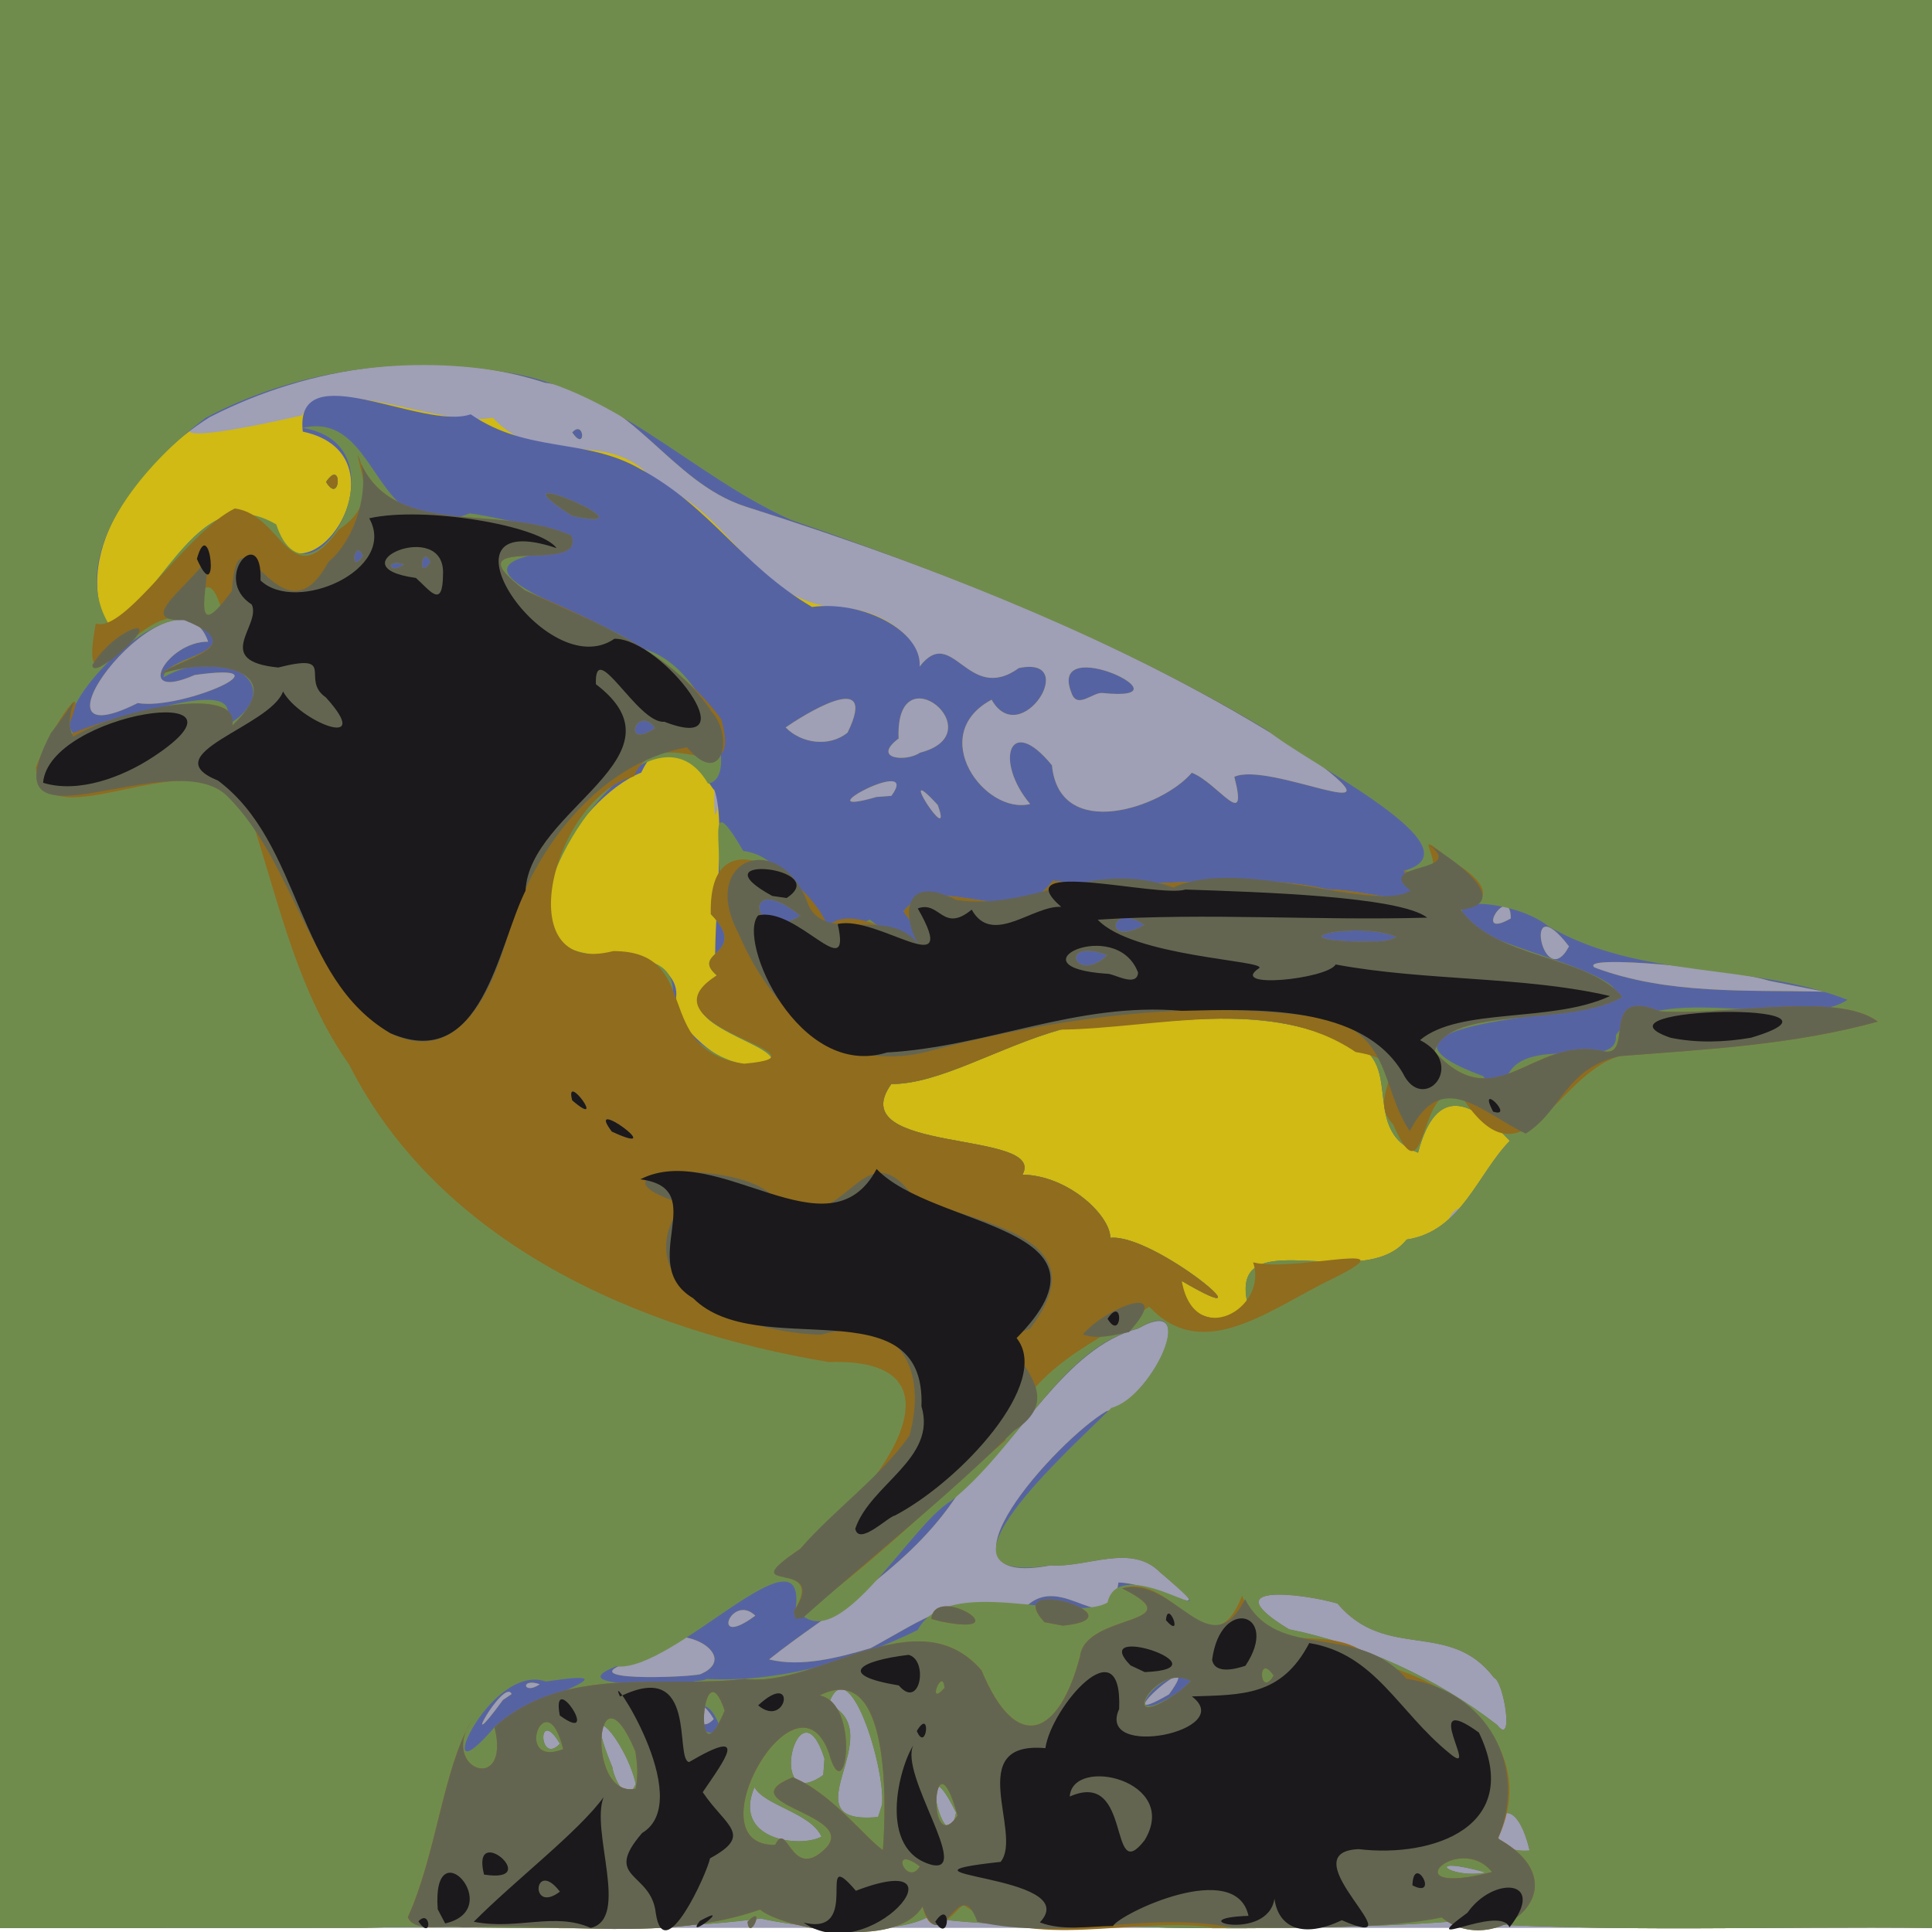<?xml version="1.0" encoding="UTF-8" standalone="no"?>
<!-- Created with Inkscape (http://www.inkscape.org/) -->

<svg
   xmlns:dc="http://purl.org/dc/elements/1.1/"
   xmlns:cc="http://creativecommons.org/ns#"
   xmlns:rdf="http://www.w3.org/1999/02/22-rdf-syntax-ns#"
   xmlns:svg="http://www.w3.org/2000/svg"
   xmlns="http://www.w3.org/2000/svg"
   xmlns:sodipodi="http://sodipodi.sourceforge.net/DTD/sodipodi-0.dtd"
   xmlns:inkscape="http://www.inkscape.org/namespaces/inkscape"
   id="svg2"
   version="1.1"
   inkscape:version="0.91 r13725"
   width="392.5"
   height="392.5"
   viewBox="0 0 392.5 392.5"
   sodipodi:docname="euphonia.svg">
  <defs
     id="defs6" />
  <sodipodi:namedview
     pagecolor="#ffffff"
     bordercolor="#666666"
     borderopacity="1"
     objecttolerance="10"
     gridtolerance="10"
     guidetolerance="10"
     inkscape:pageopacity="0"
     inkscape:pageshadow="2"
     inkscape:window-width="1920"
     inkscape:window-height="1032"
     id="namedview4"
     showgrid="false"
     inkscape:zoom="1.2025478"
     inkscape:cx="199.57627"
     inkscape:cy="196.25"
     inkscape:window-x="0"
     inkscape:window-y="0"
     inkscape:window-maximized="1"
     inkscape:current-layer="svg2" />
  <path
     style="fill:#9f9fb6"
     d="m -2.767277e-6,195.418 c 0,-65.417 0,-130.833 0,-196.25 130.833,0 261.667,0 392.5,0 0,130.833 0,261.667 0,392.5 -130.833,0 -261.667,0 -392.5,0 0,-65.417 0,-130.833 0,-196.25 z"
     id="path4168"
     inkscape:connector-curvature="0" />
  <path
     style="fill:#d0ba13"
     d="m -2.767277e-6,195.435 c 0,-65.422 0,-130.845 0,-196.267 130.833,0 261.667,0 392.5,0 0,130.833 0,261.667 0,392.5 -32.701,-0.398 -65.527,1.036 -98.125,-1.25 -15.148,1.142 -38.958,1.559 -57.141,1.196 -16.142,-0.552 -36.044,-0.019 -48.872,-2.079 -8.145,4.204 -27.071,1.766 -33.802,0.229 -26.558,3.451 -54.033,1.151 -80.962,1.887 -24.532,0.017 -49.065,0.034 -73.597,0.051 0,-65.422 0,-130.845 0,-196.267 z M 301.875,380.418 c -13.302,-3.736 -7.544,1.419 0,0 z m 8.884,-4.477 c -4.238,-17.648 -12.87,1.124 0,0 z m -143.871,-2.812 c -2.169,-4.854 -11.569,-6.292 -13.611,-10.045 -4.563,10.741 9.277,12.39 13.611,10.045 z m 27.35,-4.898 c -8.221,-16.456 -2.261,11.493 0,0 z m -15.032,-1.651 c 0.631,-7.645 -6.849,-31.863 -10.853,-20.378 12.977,5.898 -8.868,24.729 10.043,22.937 l 0.81,-2.559 0,0 z m -50.048,-4.169 c -1.916,-8.676 -11.538,-19.799 -4.743,-3.356 0.186,1.802 2.803,8.021 4.743,3.356 z M 167.5,357.293 c -5.239,-16.565 -12.149,11.81 -0.242,3.31 L 167.5,357.293 Z m -53.75,-3.051 c -4.681,-7.857 -4.304,4.642 0,0 z m -9.81,-10.074 c -1.467,-3.546 -11.522,14.548 -1.771,1.193 l 1.771,-1.193 0,0 z m 199.59,-3.31 c -8.996,-11.906 -21.85,-3.307 -31.82,-15.096 -7.52,-2.162 -25.374,-4.158 -9.833,5.238 14.926,3.006 30.325,10.09 42.299,19.455 3.516,4.579 1.307,-8.95 -0.646,-9.596 z M 145,349.242 c -4.681,-7.857 -4.304,4.642 0,0 z m 92.481,-5.016 c 8.322,-11.378 -14.277,8.312 0,0 z m -127.82,-2.063 c -4.072,-1.377 -3.362,2.321 0,0 z m 32.699,-2.062 c 9.502,-4.169 -7.83,-13.181 -13.059,-2.879 -15.777,4.646 11.24,3.546 13.059,2.879 z M 176.875,334.833 c 10.956,-5.883 17.165,-11.405 31.429,-8.28 7.625,-7.762 17.064,7.786 18.921,-5.067 8.398,0.32 22.268,9.29 8.456,-2.054 -5.904,-5.995 -14.819,-0.873 -22.22,-1.422 -26.468,5.137 1.46,-25.58 11.291,-31.299 9.043,-2.005 19.548,-24.29 6.45,-16.791 -15.072,3.987 -23.723,22.821 -36.578,33.543 -9.974,15.393 -26.236,23.94 -38.374,33.656 6.538,1.648 14.198,-0.381 20.625,-2.286 z m -23.43,-6.602 c -4.852,-4.69 -9.391,7.004 0,0 z m 143.82,-81.484 c -0.974,-4.355 -5.946,5.199 -0.868,1.319 l 0.868,-1.319 z M 359.375,199.246 c -7.976,-2.533 -38.92,-5.442 -35.421,-2.69 14.88,5.572 30.987,4.532 46.671,4.914 -3.75,-0.741 -7.5,-1.483 -11.25,-2.224 z m -40.625,-6.982 c -9.748,-12.763 -5.211,9.925 0,0 z m -11.824,-5.678 c -0.008,-7.544 -8.078,4.623 0,0 z M 190.51,163.543 c -9.238,-10.094 3.447,9.538 0,0 z m -44.385,-2.188 c -1.261,-10.605 -1.443,13.209 0,0 z m 63.155,1.984 c -7.296,-8.655 -4.279,-18.564 4.434,-7.862 1.519,15.683 22.414,8.608 28.402,1.512 5.289,2.022 11.588,12.204 8.645,0.824 7.062,-3.219 34.985,10.869 16.698,-3.021 -35.524,-23.405 -75.635,-39.057 -115.974,-51.875 -15.61,-5.022 -22.924,-22.813 -40.784,-25.163 -22.999,-7.365 -49.37,-3.334 -70.369,8.049 -9.802,5.951 22.707,-1.821 21.038,-1.413 4.874,-9.4 27.366,2.667 38.742,0.469 10.366,11.272 23.788,0.949 33.592,13.724 14.48,5.084 19.279,23.304 36.201,24.88 9.099,-0.084 17.237,6.22 16.928,11.955 6.746,-8.759 9.715,7.801 20.168,0.3 12.601,-2.594 0.368,16.841 -5.548,6.435 -13.287,7.098 -1.438,23.468 7.829,21.187 z m 8.378,-22.625 c -4.942,-12.472 25.29,2.055 6.358,0.076 -1.922,-0.265 -5.228,3.435 -6.358,-0.076 z M 116.25,87.845 c 2.541,-2.743 2.83,4.183 0,0 z m 64.841,73.841 c 6.382,-8.667 -18.935,4.82 -3.012,0.222 l 3.012,-0.222 0,0 z m 5.797,-8.772 c 15.329,-3.922 -5.084,-20.898 -4.324,-2.885 -5.595,4.219 1.609,4.804 4.324,2.885 z m -14.7,-4.079 c 6.676,-13.659 -9.721,-3.032 -12.577,-1.056 3.215,3.303 8.906,4.049 12.577,1.056 z M 27.983,142.832 c 8.859,1.535 31.815,-8.551 11.578,-5.702 -12.676,5.551 -5.685,-6.84 2.731,-6.765 -6.306,-18.179 -40.355,25.507 -14.309,12.466 z"
     id="path4166"
     inkscape:connector-curvature="0" />
  <path
     style="fill:#5663a3"
     d="m -2.767277e-6,195.435 c 0,-65.422 0,-130.845 0,-196.267 130.833,0 261.667,0 392.5,0 0,130.833 0,261.667 0,392.5 -32.701,-0.398 -65.527,1.036 -98.125,-1.25 -15.148,1.142 -38.958,1.559 -57.141,1.196 -16.142,-0.552 -36.044,-0.019 -48.872,-2.079 -8.145,4.204 -27.071,1.766 -33.802,0.229 -26.558,3.451 -54.033,1.151 -80.962,1.887 -24.532,0.017 -49.065,0.034 -73.597,0.051 0,-65.422 0,-130.845 0,-196.267 z M 301.875,380.418 c -13.302,-3.736 -7.544,1.419 0,0 z m 8.884,-4.477 c -4.238,-17.648 -12.87,1.124 0,0 z m -143.871,-2.812 c -2.169,-4.854 -11.569,-6.292 -13.611,-10.045 -4.563,10.741 9.277,12.39 13.611,10.045 z m 27.35,-4.898 c -8.221,-16.456 -2.261,11.493 0,0 z m -15.032,-1.651 c 0.631,-7.645 -6.849,-31.863 -10.853,-20.378 12.977,5.898 -8.868,24.729 10.043,22.937 l 0.81,-2.559 0,0 z m -50.048,-4.169 c -1.916,-8.676 -11.538,-19.799 -4.743,-3.356 0.186,1.802 2.803,8.021 4.743,3.356 z M 167.5,357.293 c -5.239,-16.565 -12.149,11.81 -0.242,3.31 L 167.5,357.293 Z m -53.75,-3.051 c -4.681,-7.857 -4.304,4.642 0,0 z m -9.81,-10.074 c -1.467,-3.546 -11.522,14.548 -1.771,1.193 l 1.771,-1.193 0,0 z m 199.59,-3.31 c -8.996,-11.906 -21.85,-3.307 -31.82,-15.096 -7.52,-2.162 -25.374,-4.158 -9.833,5.238 14.926,3.006 30.325,10.09 42.299,19.455 3.516,4.579 1.307,-8.95 -0.646,-9.596 z M 145,349.242 c -4.681,-7.857 -4.304,4.642 0,0 z m 92.481,-5.016 c 8.322,-11.378 -14.277,8.312 0,0 z m -127.82,-2.063 c -4.072,-1.377 -3.362,2.321 0,0 z m 32.699,-2.062 c 9.502,-4.169 -7.83,-13.181 -13.059,-2.879 -15.777,4.646 11.24,3.546 13.059,2.879 z M 176.875,334.833 c 10.956,-5.883 17.165,-11.405 31.429,-8.28 7.625,-7.762 17.064,7.786 18.921,-5.067 8.398,0.32 22.268,9.29 8.456,-2.054 -5.904,-5.995 -14.819,-0.873 -22.22,-1.422 -26.468,5.137 1.46,-25.58 11.291,-31.299 9.043,-2.005 19.548,-24.29 6.45,-16.791 -15.072,3.987 -23.723,22.821 -36.578,33.543 -9.974,15.393 -26.236,23.94 -38.374,33.656 6.538,1.648 14.198,-0.381 20.625,-2.286 z m -23.43,-6.602 c -4.852,-4.69 -9.391,7.004 0,0 z M 253.75,266.043 c -5.441,-19.031 22.941,-2.786 32.03,-14.223 11.051,-1.627 14.41,-13.38 20.953,-20.049 -7.724,-8.182 -14.955,-11.587 -18.645,2.397 -12.811,-4.807 -1.042,-20.728 -16.43,-22.963 -17.443,-7.712 -37.476,-2.743 -55.935,-2.09 -12.965,3.591 -24.894,11.186 -34.645,11.107 -10.319,14.384 31.701,9.228 26.651,18.421 9.28,0.15 17.838,8.264 17.84,12.838 8.847,-0.978 34.297,20.36 14.519,8.754 -1.229,7.428 8.982,9.714 13.663,5.808 z m -96.903,-50.517 c 0.491,-3.97 -24.175,-7.884 -11.216,-17.358 -1.422,-4.636 2.242,-31.087 -0.542,-37.75 0.203,1.149 -8.925,-16.173 -14.822,-3.459 -13.077,5.206 -29.789,31.899 -9.99,37.894 7.006,-3.165 20.638,1.892 16.295,10.2 4.345,6.375 11.804,13.865 20.275,10.474 z M 359.375,199.246 c -7.976,-2.533 -38.92,-5.442 -35.421,-2.69 14.88,5.572 30.987,4.532 46.671,4.914 -3.75,-0.741 -7.5,-1.483 -11.25,-2.224 z m -40.625,-6.982 c -9.748,-12.763 -5.211,9.925 0,0 z m -11.824,-5.678 c -0.008,-7.544 -8.078,4.623 0,0 z M 190.51,163.543 c -9.238,-10.094 3.447,9.538 0,0 z m 18.77,-0.204 c -7.296,-8.655 -4.279,-18.564 4.434,-7.862 1.519,15.683 22.414,8.608 28.402,1.512 5.289,2.022 11.588,12.204 8.645,0.824 7.062,-3.219 34.985,10.869 16.698,-3.021 C 231.934,131.388 191.823,115.737 151.484,102.918 135.874,97.896 128.56,80.105 110.7,77.755 88.504,70.575 63.045,74.21 42.569,84.77 29.236,93.106 14.226,111.531 21.754,127.278 c 11.271,-5.179 17.763,-28.168 31.996,-21.663 7.634,21.169 30.513,-13.11 7.762,-17.929 -1.763,-15.973 24.292,-0.139 34.11,-3.514 11.588,7.975 23.239,4.688 34.363,11.058 14.469,7.766 20.51,19.552 34.986,28.081 10.417,-1.404 22.38,4.928 21.86,12.107 6.746,-8.759 9.715,7.801 20.168,0.3 12.601,-2.594 0.368,16.841 -5.548,6.435 -13.287,7.098 -1.438,23.468 7.829,21.187 z m 8.378,-22.625 c -4.942,-12.472 25.29,2.055 6.358,0.076 -1.922,-0.265 -5.228,3.435 -6.358,-0.076 z M 66.25,97.918 c 3.366,-5.037 2.946,4.867 0,0 z M 116.25,87.845 c 2.541,-2.743 2.83,4.183 0,0 z m 64.841,73.841 c 6.382,-8.667 -18.935,4.82 -3.012,0.222 l 3.012,-0.222 0,0 z m 5.797,-8.772 c 15.329,-3.922 -5.084,-20.898 -4.324,-2.885 -5.595,4.219 1.609,4.804 4.324,2.885 z m -14.7,-4.079 c 6.676,-13.659 -9.721,-3.032 -12.577,-1.056 3.215,3.303 8.906,4.049 12.577,1.056 z M 27.983,142.832 c 8.859,1.535 31.815,-8.551 11.578,-5.702 -12.676,5.551 -5.685,-6.84 2.731,-6.765 -6.306,-18.179 -40.355,25.507 -14.309,12.466 z"
     id="path4164"
     inkscape:connector-curvature="0" />
  <path
     style="fill:#708c4c"
     d="m -2.767277e-6,195.435 c 0,-65.422 0,-130.845 0,-196.267 130.833,0 261.667,0 392.5,0 0,130.833 0,261.667 0,392.5 -32.701,-0.398 -65.527,1.036 -98.125,-1.25 -15.148,1.142 -38.958,1.559 -57.141,1.196 -16.142,-0.552 -36.044,-0.019 -48.872,-2.079 -8.145,4.204 -27.071,1.766 -33.802,0.229 -26.558,3.451 -54.033,1.151 -80.962,1.887 -24.532,0.017 -49.065,0.034 -73.597,0.051 0,-65.422 0,-130.845 0,-196.267 z M 301.875,380.418 c -13.302,-3.736 -7.544,1.419 0,0 z m 8.884,-4.477 c -4.238,-17.648 -12.87,1.124 0,0 z m -143.871,-2.812 c -2.169,-4.854 -11.569,-6.292 -13.611,-10.045 -4.563,10.741 9.277,12.39 13.611,10.045 z m 27.35,-4.898 c -8.221,-16.456 -2.261,11.493 0,0 z m -15.032,-1.651 c 0.631,-7.645 -6.849,-31.863 -10.853,-20.378 12.977,5.898 -8.868,24.729 10.043,22.937 l 0.81,-2.559 0,0 z m -50.048,-4.169 c -1.916,-8.676 -11.538,-19.799 -4.743,-3.356 0.186,1.802 2.803,8.021 4.743,3.356 z M 167.5,357.293 c -5.239,-16.565 -12.149,11.81 -0.242,3.31 L 167.5,357.293 Z m -64.527,-8.125 c 5.982,-4.093 27.083,-10.447 7.924,-7.552 -11.645,-4.103 -24.455,25.927 -10.141,8.921 l 2.217,-1.369 0,0 z M 113.75,354.242 c -4.681,-7.857 -4.304,4.642 0,0 z m 32.919,-2.16 c -3.987,-12.898 -9.79,1.154 0,0 z m 156.861,-11.224 c -8.996,-11.906 -21.85,-3.307 -31.82,-15.096 -7.52,-2.162 -25.374,-4.158 -9.833,5.238 14.926,3.006 30.325,10.09 42.299,19.455 3.516,4.579 1.307,-8.95 -0.646,-9.596 z m -61.577,0.684 c -5.565,-4.692 -16.712,11.617 -2.093,1.948 l 2.093,-1.948 0,0 z m -98.423,-0.455 c 13.903,0.736 29.207,-3.214 42.892,-9.927 6.227,-11.568 30.911,-1.263 38.578,-5.59 2.519,-11.285 28.095,8.908 10.681,-6.14 -5.904,-5.995 -14.819,-0.873 -22.22,-1.422 -27.803,4.341 4.218,-23.77 12.311,-31.985 8.658,-2.306 17.993,-23.688 5.446,-16.147 -15.584,3.868 -24.32,24.191 -37.969,35.032 -8.628,5.108 -23.483,32.981 -31.579,21.852 2.174,-17.623 -25.008,13.184 -36.48,11.769 -12.953,5.051 17.858,3.516 18.341,2.557 z M 253.75,266.043 c -5.441,-19.031 22.941,-2.786 32.03,-14.223 11.051,-1.627 14.41,-13.38 20.953,-20.049 -7.724,-8.182 -14.955,-11.587 -18.645,2.397 -12.811,-4.807 -1.042,-20.728 -16.43,-22.963 -17.443,-7.712 -37.476,-2.743 -55.935,-2.09 -12.965,3.591 -24.894,11.186 -34.645,11.107 -10.319,14.384 31.701,9.228 26.651,18.421 9.28,0.15 17.838,8.264 17.84,12.838 8.847,-0.978 34.297,20.36 14.519,8.754 -1.229,7.428 8.982,9.714 13.663,5.808 z m 52.5,-47.5 c 4.096,-8.7 22.638,-0.644 22.036,-8.255 7.68,-11.518 37.318,-0.602 47.043,-7.172 -19.713,-7.654 -42.279,-4.034 -60.917,-15.041 -7.068,-5.735 -27.795,-6.868 -11.054,2.343 7.372,3.707 40.057,11.232 16.57,14.691 -10.651,1.933 -44.198,4.102 -18.612,13.515 0.904,1.609 4.87,2.912 4.933,-0.08 z m -149.403,-3.017 c 0.491,-3.97 -24.175,-7.884 -11.216,-17.358 -5.731,-4.944 6.889,-4.145 -1.235,-12.479 4.9,-6.422 -2.989,-29.211 6.6,-12.822 12.257,1.69 12.024,20.882 25.72,13.94 6.893,5.785 15.766,7.993 6.842,-1.624 6.59,-8.851 22.576,4.495 30.352,-6.275 19.326,2.467 36.746,-2.489 55.815,1.772 9.169,0.071 21.706,5.617 15.461,-3.758 16.149,-4.479 -19.956,-21.964 -27.749,-28.596 -30.303,-18.141 -63.371,-31.204 -96.693,-42.688 -20.25,-9.008 -36.264,-27.235 -59.258,-30.238 -20.039,-3.287 -41.84,-0.034 -59.663,9.476 -12.175,8.981 -29.12,28.077 -19.169,42.784 10.994,-8.109 18.212,-30.096 33.474,-21.116 6.555,19.934 27.496,-16.065 5.321,-19.613 16.101,-3.726 14.072,25.188 33.981,17.361 7.125,0.938 33.227,6.809 13.159,8.373 -18.987,3.818 16.262,13.531 21.51,19.022 13.22,2.816 20.74,26.501 13.734,27.495 -10.37,-17.721 -33.431,13.136 -32.968,26.733 1.772,14.47 25.778,2.758 25.86,15.511 -2.65,6.78 12.733,18.218 20.12,14.101 z M 116.25,104.793 c -18.475,-11.959 18.569,3.887 0,0 z M 66.25,97.918 c 3.366,-5.037 2.946,4.867 0,0 z M 225,194.035 c -10.252,-3.81 -6.644,6.301 0,0 z m 58.75,-3.676 c -7.5,-3.322 -25.576,0.571 -7.469,0.958 2.489,-0.142 5.164,0.302 7.469,-0.958 z m -51.25,-2.441 c -6.951,-5.078 -8.664,4.873 0,0 z m -69.867,-1.875 c -12.471,-9.974 -9.826,6.301 0,0 z M 18.75,147.725 c 7.275,-1.911 33.184,-11.587 26.442,0.194 14.548,-7.965 0.866,-17.559 -11.984,-10.319 0.353,-4.713 19.455,-5.025 4.599,-11.592 -9.278,-1.531 -29.14,20.117 -22.179,23.516 l 3.122,-1.799 0,0 z M 133.125,147.918 c -3.775,-5.146 -7.048,4.716 0,0 z M 82.161,114.663 c -4.072,-1.378 -3.362,2.321 0,0 z m 5.339,-0.495 c -1.866,-3.95 -2.821,4.293 0,0 z m -13.75,-1.25 c -1.866,-3.95 -2.821,4.293 0,0 z"
     id="path4162"
     inkscape:connector-curvature="0" />
  <path
     style="fill:#906c1e"
     d="m 82.858,389.481 c 5.753,-12.594 7.162,-30.029 12.855,-39.735 -6.4,9.702 8.177,14.928 4.747,1.117 14.424,-12.861 34.277,-7.776 50.825,-9.778 14.9,1.907 35.121,-16.756 48.12,-1.74 7.165,17.316 15.848,13.229 20.035,-2.943 1.114,-8.747 23.438,-6.212 8.543,-13.706 10.14,-3.633 18.013,17.609 24.369,1.473 5.231,14.765 17.946,3.57 27.436,13.75 16.944,4.399 32.979,17.331 24.529,35.601 18.168,10.08 -1.083,24.61 -11.428,16.016 -11.539,2.382 -30.882,1.812 -46.101,2.086 -16.436,-2.452 -37.029,5.005 -50.962,-4.545 -1.392,0.16 -6.303,8.682 -8.411,0.27 -5.473,8.978 -28.58,4.337 -33.003,0.601 -19.226,6.718 -40.254,2.566 -60.273,3.612 -2.905,-0.795 -9.982,1.32 -11.281,-2.079 z M 303.125,380.314 c -6.895,-8.389 -20.938,5.366 0,0 z m -116.25,-1.146 c -6.453,-4.795 -2.652,4.384 0,0 z m -19.958,-2.936 c 9.471,-7.591 -19.752,-9.557 -5.884,-15.157 7.755,3.084 14.766,12.321 18.335,14.784 0.696,-9.367 1.565,-38.765 -12.848,-31.415 8.388,1.606 5.305,24.12 1.847,11.598 -6.698,-18.306 -27.863,19.115 -10.867,18.751 2.367,-5.084 3.144,6.724 9.417,1.439 z m 27.62,-7.377 c -5.081,-18.269 -6.372,9.255 0,0 z m -65.466,-13.068 c -8.175,-19.363 -10.177,9.665 0.038,7.614 0.61,-2.512 0.357,-5.102 -0.038,-7.614 z m -14.663,-0.425 c -3.411,-14.166 -10.392,3.958 0,0 z m 32.812,-7.857 c -4.64,-13.69 -6.497,15.682 0,0 l 0,0 z m 94.731,-5.964 c -7.366,-4.276 -16.062,12.19 -1.927,1.737 l 1.927,-1.737 0,0 z m -50.078,1.376 c -0.33,-4.584 -3.752,4.211 0,0 z m 66.875,-2.5 c -3.366,-5.037 -2.946,4.867 0,0 z m -106.875,50 c 3.833,-4.019 0.395,4.307 0,0 z m 37.333,-61.521 c 0.726,-7.362 18.342,3.8 2.015,0.526 l -2.015,-0.526 0,0 z m 22.98,0.659 c -9.125,-9.993 20.369,-0.947 3.747,0.708 l -3.747,-0.708 0,8e-5 z M 161.25,327.367 c 7.108,-11.152 -12.272,-3.217 1.352,-12.755 13.933,-8.951 37.107,-38.91 5.75,-37.902 C 129.896,270.311 89.429,252.751 70.921,216.27 60.616,201.587 56.953,184.654 51.687,168.184 44.558,145.005 9.395,173.368 7.266,155.976 c 2.949,-8.194 12.421,-21.903 5.728,-6.23 10.933,-5.014 35.735,-11.208 34.189,-2.339 12.047,-11.274 -3.409,-14.171 -14.569,-10.519 4.599,-3.728 18.844,-5.558 4.288,-11.224 -9.339,-2.351 -21.246,21.478 -17.448,1.004 5.862,2.068 18.49,-18.573 28.248,-23.369 9.77,1.245 11.142,17.901 21.106,4.288 7.788,-5.08 4.571,-11.021 3.825,-15.149 6.279,17.567 28.185,9.586 43.393,16.356 3.492,8.323 -25.426,-0.995 -9.398,11.133 14.602,6.364 30.278,12.991 39.905,26.218 4.521,16.555 -12.29,-0.819 -17.755,11.575 -16.446,4.334 -25.9,41.088 -4.188,35.501 18.42,0.018 7.531,20.176 26.565,22.876 20.232,-1.744 -22.446,-7.408 -5.523,-17.93 -5.733,-4.945 6.887,-4.14 -1.23,-12.473 -0.514,-21.074 19.996,-7.372 23.73,2.459 7.633,-7.046 27.116,13.261 15.428,-2.971 6.59,-8.851 22.576,4.495 30.352,-6.275 19.326,2.467 36.746,-2.489 55.815,1.772 9.169,0.071 21.706,5.617 15.461,-3.758 13.41,3.511 -1.69,-11.694 9.5,-2.213 8.648,5.218 8.178,8.518 2.088,10.129 7.067,10.039 25.864,9.254 32.794,17.677 -10.38,6.267 -35.252,1.528 -38.133,11.121 12.519,13.67 19.896,-3.078 33.894,-0.171 7.254,2.056 -0.945,-13.208 11.9,-8.022 13.273,1.004 36.079,-4.1 44.265,2.107 -17.336,4.759 -34.759,5.626 -52.473,7.012 -12.993,3.783 -19.39,27.606 -31.945,8.403 -9.048,-5.469 -6.855,22.104 -14.038,5.474 -6.13,-6.289 6.136,-12.48 -7.631,-14.712 -17.267,-11.701 -40.433,-4.756 -60.109,-4.545 -12.786,3.779 -24.573,11.055 -34.223,11.038 -10.319,14.384 31.701,9.228 26.651,18.421 9.28,0.15 17.838,8.264 17.84,12.838 8.847,-0.978 34.297,20.36 14.519,8.754 2.473,14.103 17.716,5.668 14.493,-3.776 8.681,2.194 34.327,-5.387 14.438,4.163 -12.519,6.456 -25.105,15.966 -35.534,4.841 -9.72,6.884 -24.679,12.064 -29.239,27.191 -14.029,12.096 -27.693,25.808 -42.591,36.213 l -0.405,-1.5 1e-5,1e-5 z M 225,194.035 c -10.252,-3.81 -6.644,6.301 0,0 z m 58.75,-3.676 c -7.5,-3.322 -25.576,0.571 -7.469,0.958 2.489,-0.142 5.164,0.302 7.469,-0.958 z m -51.25,-2.441 c -6.951,-5.078 -8.664,4.873 0,0 z m -69.867,-1.875 c -12.471,-9.974 -9.826,6.301 0,0 z m -29.508,-38.125 c -3.775,-5.146 -7.048,4.716 0,0 z m -88.144,-24.062 c -3.42,-13.08 -8.942,6.88 0,0 z m 37.181,-9.193 c -4.072,-1.378 -3.362,2.321 0,0 z m 5.339,-0.495 c -1.866,-3.95 -2.821,4.293 0,0 z m -13.75,-1.25 c -1.866,-3.95 -2.821,4.293 0,0 z m 42.5,-8.125 c -18.475,-11.959 18.569,3.887 0,0 z M 66.25,97.918 c 3.366,-5.037 2.946,4.867 0,0 z"
     id="path4160"
     inkscape:connector-curvature="0" />
  <path
     style="fill:#646551"
     d="m 82.858,389.481 c 5.753,-12.594 7.162,-30.029 12.855,-39.735 -6.4,9.702 8.177,14.928 4.747,1.117 14.424,-12.861 34.277,-7.776 50.825,-9.778 14.9,1.907 35.121,-16.756 48.12,-1.74 7.165,17.316 15.848,13.229 20.035,-2.943 1.114,-8.747 23.438,-6.212 8.543,-13.706 10.713,-2.622 17.759,16.255 24.956,2.167 6.649,12.842 22.68,4.54 32.792,16.176 16.567,2.558 24.752,17.985 18.587,32.481 18.168,10.08 -1.083,24.61 -11.428,16.016 -10.466,2.326 -28.404,2.098 -42.579,2.089 -17.22,-3.496 -33.58,2.768 -51.758,-1.2 -3.835,-10.542 -7.129,8.209 -11.137,-3.078 -5.473,8.978 -28.58,4.337 -33.003,0.601 -19.226,6.718 -40.254,2.566 -60.273,3.612 -2.905,-0.795 -9.98,1.319 -11.281,-2.078 z M 303.125,380.314 c -6.895,-8.389 -20.938,5.366 0,0 z m -116.25,-1.146 c -6.453,-4.795 -2.652,4.384 0,0 z m -19.958,-2.936 c 9.471,-7.591 -19.752,-9.557 -5.884,-15.157 7.755,3.084 14.766,12.321 18.335,14.784 0.696,-9.367 1.565,-38.765 -12.848,-31.415 8.388,1.606 5.305,24.12 1.847,11.598 -6.698,-18.306 -27.863,19.115 -10.867,18.751 2.367,-5.084 3.144,6.724 9.417,1.439 z m 27.62,-7.377 c -5.081,-18.269 -6.372,9.255 0,0 z m -65.466,-13.068 c -8.175,-19.363 -10.177,9.665 0.038,7.614 0.61,-2.512 0.357,-5.102 -0.038,-7.614 z m -14.663,-0.425 c -3.411,-14.166 -10.392,3.958 0,0 z m 32.812,-7.857 c -4.64,-13.69 -6.497,15.682 0,0 l 0,0 z m 94.731,-5.964 c -7.366,-4.276 -16.062,12.19 -1.927,1.737 l 1.927,-1.737 0,0 z m -50.078,1.376 c -0.33,-4.584 -3.752,4.211 0,0 z m 66.875,-2.5 c -3.366,-5.037 -2.946,4.867 0,0 z m -106.875,50 c 3.833,-4.019 0.395,4.307 0,0 z m 37.333,-61.521 c 0.726,-7.362 18.342,3.8 2.015,0.526 l -2.015,-0.526 0,0 z m 22.98,0.659 c -9.125,-9.993 20.369,-0.947 3.747,0.708 l -3.747,-0.708 0,8e-5 z M 161.25,327.367 c 7.749,-11.318 -13.304,-2.899 1.281,-12.684 6.893,-7.95 16.36,-14.647 22.23,-23.038 3.674,-13.284 -1.771,-24.932 -18.006,-20.485 -15.672,-0.356 -40.425,-9.699 -28.122,-26.587 -22.522,-7.192 11.958,-9.415 18.636,-1.259 14.244,10.177 17.468,-14.799 28.075,-0.469 12.275,5.931 38.876,7.655 23.9,27.11 -10.942,3.258 10.446,11.898 -3.288,20.745 -13.532,13.475 -28.664,25.357 -42.91,38.039 l -1.391,0.129 -0.405,-1.5 -2.4e-4,0 z M 220,271.118 c 4.48,-5.461 18.831,-11.004 9.368,-0.497 -2.988,0.584 -6.346,1.577 -9.368,0.497 z m -95.697,-41.222 c -5.899,-7.771 12.239,5.624 0,0 z m 185.669,0.404 c -8.966,-4.211 -16.939,-13.483 -23.56,-0.506 -6.046,-8.874 -3.684,-20.834 -19.091,-23.209 -26.086,-3.573 -52.523,0.227 -77.753,6.754 -20.169,5.751 -33.113,-8.755 -39.55,-23.746 -8.202,-15.311 8.692,-21.461 14.27,-5.615 3.938,8.104 17.065,-0.627 22.871,8.687 -3.678,-4.915 -4.727,-15.794 7.164,-9.832 15.116,2.28 27.281,-8.502 44.071,-2.536 13.899,-6.38 40.609,5.263 48.167,0.643 -7.925,-5.932 12.259,-3.384 3.434,-9.487 7.345,4.244 16.954,12.134 6.779,13.387 7.067,10.039 25.864,9.254 32.794,17.677 -10.38,6.267 -35.252,1.528 -38.133,11.121 12.519,13.67 19.896,-3.078 33.894,-0.171 7.254,2.056 -0.945,-13.208 11.9,-8.022 13.273,1.004 36.079,-4.1 44.265,2.107 -17.336,4.759 -34.759,5.626 -52.473,7.012 -11.067,2.53 -11.693,11.098 -19.049,15.736 z M 225,194.035 c -10.252,-3.81 -6.644,6.301 0,0 z m 58.75,-3.676 c -7.5,-3.322 -25.576,0.571 -7.469,0.958 2.489,-0.142 5.164,0.302 7.469,-0.958 z m -51.25,-2.441 c -6.951,-5.078 -8.664,4.873 0,0 z m -69.867,-1.875 c -12.471,-9.974 -9.826,6.301 0,0 z m -46.383,37.5 c -1.632,-6.19 7.25,6.205 0,0 z M 79.278,209.895 C 62.346,198.897 60.022,175.775 46.406,161.985 35.427,150.256 -3.577,175.554 10.342,148.928 c 8.956,-11.777 1.687,-4.59 4.538,0.718 10.426,-6.157 34.141,-10.353 32.303,-2.238 12.047,-11.274 -3.409,-14.171 -14.569,-10.519 4.41,-3.252 18.508,-5.474 4.77,-10.914 -12.32,0.455 6.964,-10.425 4.864,-14.871 0.763,5.964 -4.405,21.669 4.861,8.924 1.311,-19.63 9.674,12.426 19.616,-5.857 6.606,-5.638 8.572,-17.313 5.907,-21.731 6.279,17.567 28.185,9.586 43.393,16.356 3.492,8.323 -25.426,-0.995 -9.398,11.133 13.505,6.378 29.58,11.783 38.077,24.843 4.397,4.961 2.008,15.503 -5.139,7.057 -18.07,3.255 -31.083,20.661 -36.289,37.749 -2.954,10.666 -9.625,27.374 -23.999,20.318 z M 133.125,147.918 c -3.775,-5.146 -7.048,4.716 0,0 z M 82.161,114.663 c -4.072,-1.378 -3.362,2.321 0,0 z m 5.339,-0.495 c -1.866,-3.95 -2.821,4.293 0,0 z m -13.75,-1.25 c -1.866,-3.95 -2.821,4.293 0,0 z m -55,22.201 c 4.897,-8.166 16.782,-11.289 3.56,-0.79 0.358,-0.572 -3.397,2.769 -3.56,0.79 z M 116.25,104.793 c -18.475,-11.959 18.569,3.887 0,0 z"
     id="path4158"
     inkscape:connector-curvature="0" />
  <path
     style="fill:#1b191b"
     d="m 85,390.345 c 2.541,-2.743 2.83,4.183 0,0 z m 3.925,-2.461 c -1.257,-16.934 14.102,-0.017 1.515,2.877 l -1.515,-2.877 0,1e-5 z m 7.325,2.535 c 8.477,-8.529 21.178,-18.183 26.377,-25.312 -2.712,6.914 5.385,24.662 -2.615,26.562 -7.438,-3.293 -14.914,0.5 -23.762,-1.25 z M 113.75,384.302 c -5.281,-6.885 -6.248,4.717 0,0 z m 19.469,4.312 c -0.947,-8.435 -10.918,-6.771 -2.766,-16.23 11.269,-6.765 -7.773,-34.761 -4.487,-27.719 15.97,-7.851 10.985,12.74 14.025,13.31 12.566,-7.372 7.181,-0.388 2.775,6.123 4.658,6.942 10.381,8.604 1.483,13.435 -0.654,3.192 -9.399,22.404 -11.03,11.08 z m 8.948,1.649 c 7.299,-4.035 -3.32,4.299 0,0 z m 21.058,0.316 c 12.233,3.01 2.118,-16.417 10.654,-6.457 23.51,-9.029 2.768,15.936 -10.654,6.457 z M 190,390.418 c 3.366,-5.037 2.946,4.867 0,0 z m 21.25,0.133 c 9.428,-9.909 -34.707,-9.351 -7.965,-12.301 4.616,-5.675 -7.719,-24.606 9.095,-23.1 1.15,-8.221 15.712,-25.269 14.983,-7.95 -4.726,10.355 24.134,4.428 14.764,-2.562 10.116,-0.343 18.195,0.038 23.86,-10.843 13.454,2.211 18.055,13.962 28.489,22.387 6.532,5.538 -6.481,-13.194 5.972,-4.207 9.21,19.156 -9.375,25.502 -24.447,23.688 -14.754,0.677 12.947,21.546 -3.402,14.441 -8.121,3.867 -12.934,1.353 -13.685,-4.377 -1.323,8.936 -19.787,4.001 -5.272,3.49 -2.577,-11.725 -26.069,-0.464 -27.533,2.065 -4.906,0.032 -10.157,1.048 -14.859,-0.731 z m 21.286,-16.696 c 7.355,-12.147 -14.659,-17.209 -15.205,-8.877 12.859,-5.715 7.727,18.546 15.205,8.877 z m 65.589,14.726 c 5.252,-7.538 16.314,-6.851 8.538,2.965 -2.031,-4.811 -19.883,5.347 -8.538,-2.965 z m -11.184,-5.557 c 0.239,-6.742 5.639,2.885 0,0 z m -188.608,-2.19 c -2.781,-11.027 12.26,1.928 0,0 z m 90.992,-1.97 c -11.107,-2.966 -6.723,-19.684 -3.763,-24.323 -2.955,5.82 11.87,26.14 3.763,24.323 z M 186.25,351.668 c 2.994,-4.994 1.994,4.649 0,0 z m -72.525,-3.155 c -1.852,-9.922 8.756,6.353 0,0 z m 40.296,-2.052 c 7.993,-7.426 5.856,4.886 0,0 z m 28.573,-4.054 c -12.541,-2.059 -8.275,-4.981 1.981,-6.213 4.09,1.006 2.385,11.36 -1.981,6.213 z m 47.069,-4.076 c -8.834,-9.043 20.114,0.666 2.903,1.369 l -2.903,-1.369 z m 16.587,-1.121 c 1.709,-13.099 13.937,-9.539 6.773,1.2 -1.861,0.619 -6.201,1.838 -6.773,-1.2 z m -9.375,-8.042 c 0.33,-4.584 3.752,4.211 0,0 z M 173.75,310.577 c 3.048,-9.062 16.667,-14.237 13.451,-24.872 0.942,-24.903 -33.18,-8.779 -46.367,-21.948 -11.825,-7.042 3.925,-22.292 -10.75,-24.171 15.688,-8.043 38.241,16.25 48.005,-2.09 11.633,12.155 51.103,11.395 28.439,34.345 7.249,9.022 -11.43,29.073 -24.712,36.045 -1.359,0.2 -7.318,6.252 -8.065,2.691 z M 225,267.918 c 3.366,-5.037 2.946,4.867 0,0 z m -100.697,-38.023 c -5.899,-7.771 12.239,5.624 0,0 z m 179.03,-4.061 c -3.361,-6.44 4.587,1.469 0,0 z M 116.25,223.543 c -1.632,-6.19 7.25,6.205 0,0 z M 285,218.018 c -8.239,-13.941 -29.691,-13.021 -44.917,-12.663 -21.294,-1.854 -39.269,7.296 -59.886,8.462 -17.939,5.601 -30.546,-22.802 -26.169,-27.845 7.931,-1.901 19.08,14.499 16.155,1.753 8.136,-1.916 25.251,12.499 16.265,-3.171 4.516,-1.668 5.062,5.111 10.96,0.244 4.155,7.504 12.535,-0.946 18.184,-0.557 -11.609,-10.162 19.762,-1.792 25.227,-3.524 14.503,0.49 43.523,1.335 49.143,5.71 -22.308,0.65 -44.669,-1.028 -66.945,0.415 7.065,7.541 34.233,8.261 32.815,9.827 -6.542,4.324 13.726,2.267 15.526,-0.727 18.235,3.393 38.375,2.353 55.726,6.409 -11.79,5.529 -30.616,2.218 -38.591,8.953 9.749,5.041 0.594,15.177 -3.494,6.714 z m -53.789,-20.412 c -4.373,-11.73 -26.51,-1.09 -6.211,0.226 1.281,-0.045 5.942,2.841 6.211,-0.226 z M 79.313,209.91 C 59.992,198.648 61.44,171.399 44.287,158.579 30.945,153.182 54.887,147.665 57.506,140.474 c 3.219,6.021 18.815,12.367 8.682,1.195 -5.29,-3.625 2.495,-9.131 -9.668,-6.059 -13.514,-1.332 -3.399,-8.538 -5.366,-12.787 -8.362,-5.373 2.227,-16.864 1.773,-4.905 7.194,6.897 27.933,-2.178 22.083,-12.624 10.998,-2.501 34.655,1.402 38.079,6.067 -26.418,-8.858 -2.132,28.023 11.747,18.399 9.789,0.017 27.677,23.722 10.143,16.868 -5.395,0.534 -14.252,-17.413 -13.92,-7.629 19.286,14.67 -13.526,25.345 -14.289,41.934 -5.662,11.378 -8.794,36.999 -27.457,28.977 z m 10.687,-93.162 c 0.627,-11.81 -22.591,-1.683 -5.504,0.663 2.843,2.534 5.445,6.412 5.504,-0.663 z M 339.375,210.825 c -18.551,-6.395 41.772,-7.589 16.37,-0.007 -5.393,0.932 -10.986,1.113 -16.37,0.007 z m -182.5,-28.815 c -15.95,-8.711 12.524,-5.814 2.924,0.432 L 156.875,182.01 Z M 8.75,159.027 c 1.211,-14.387 46.207,-20.887 22.341,-5.242 -6.183,4.086 -15.165,7.466 -22.341,5.242 z M 40,113.543 c 2.704,-9.759 4.708,10.655 0,0 z"
     id="path4156"
     inkscape:connector-curvature="0" />
</svg>
